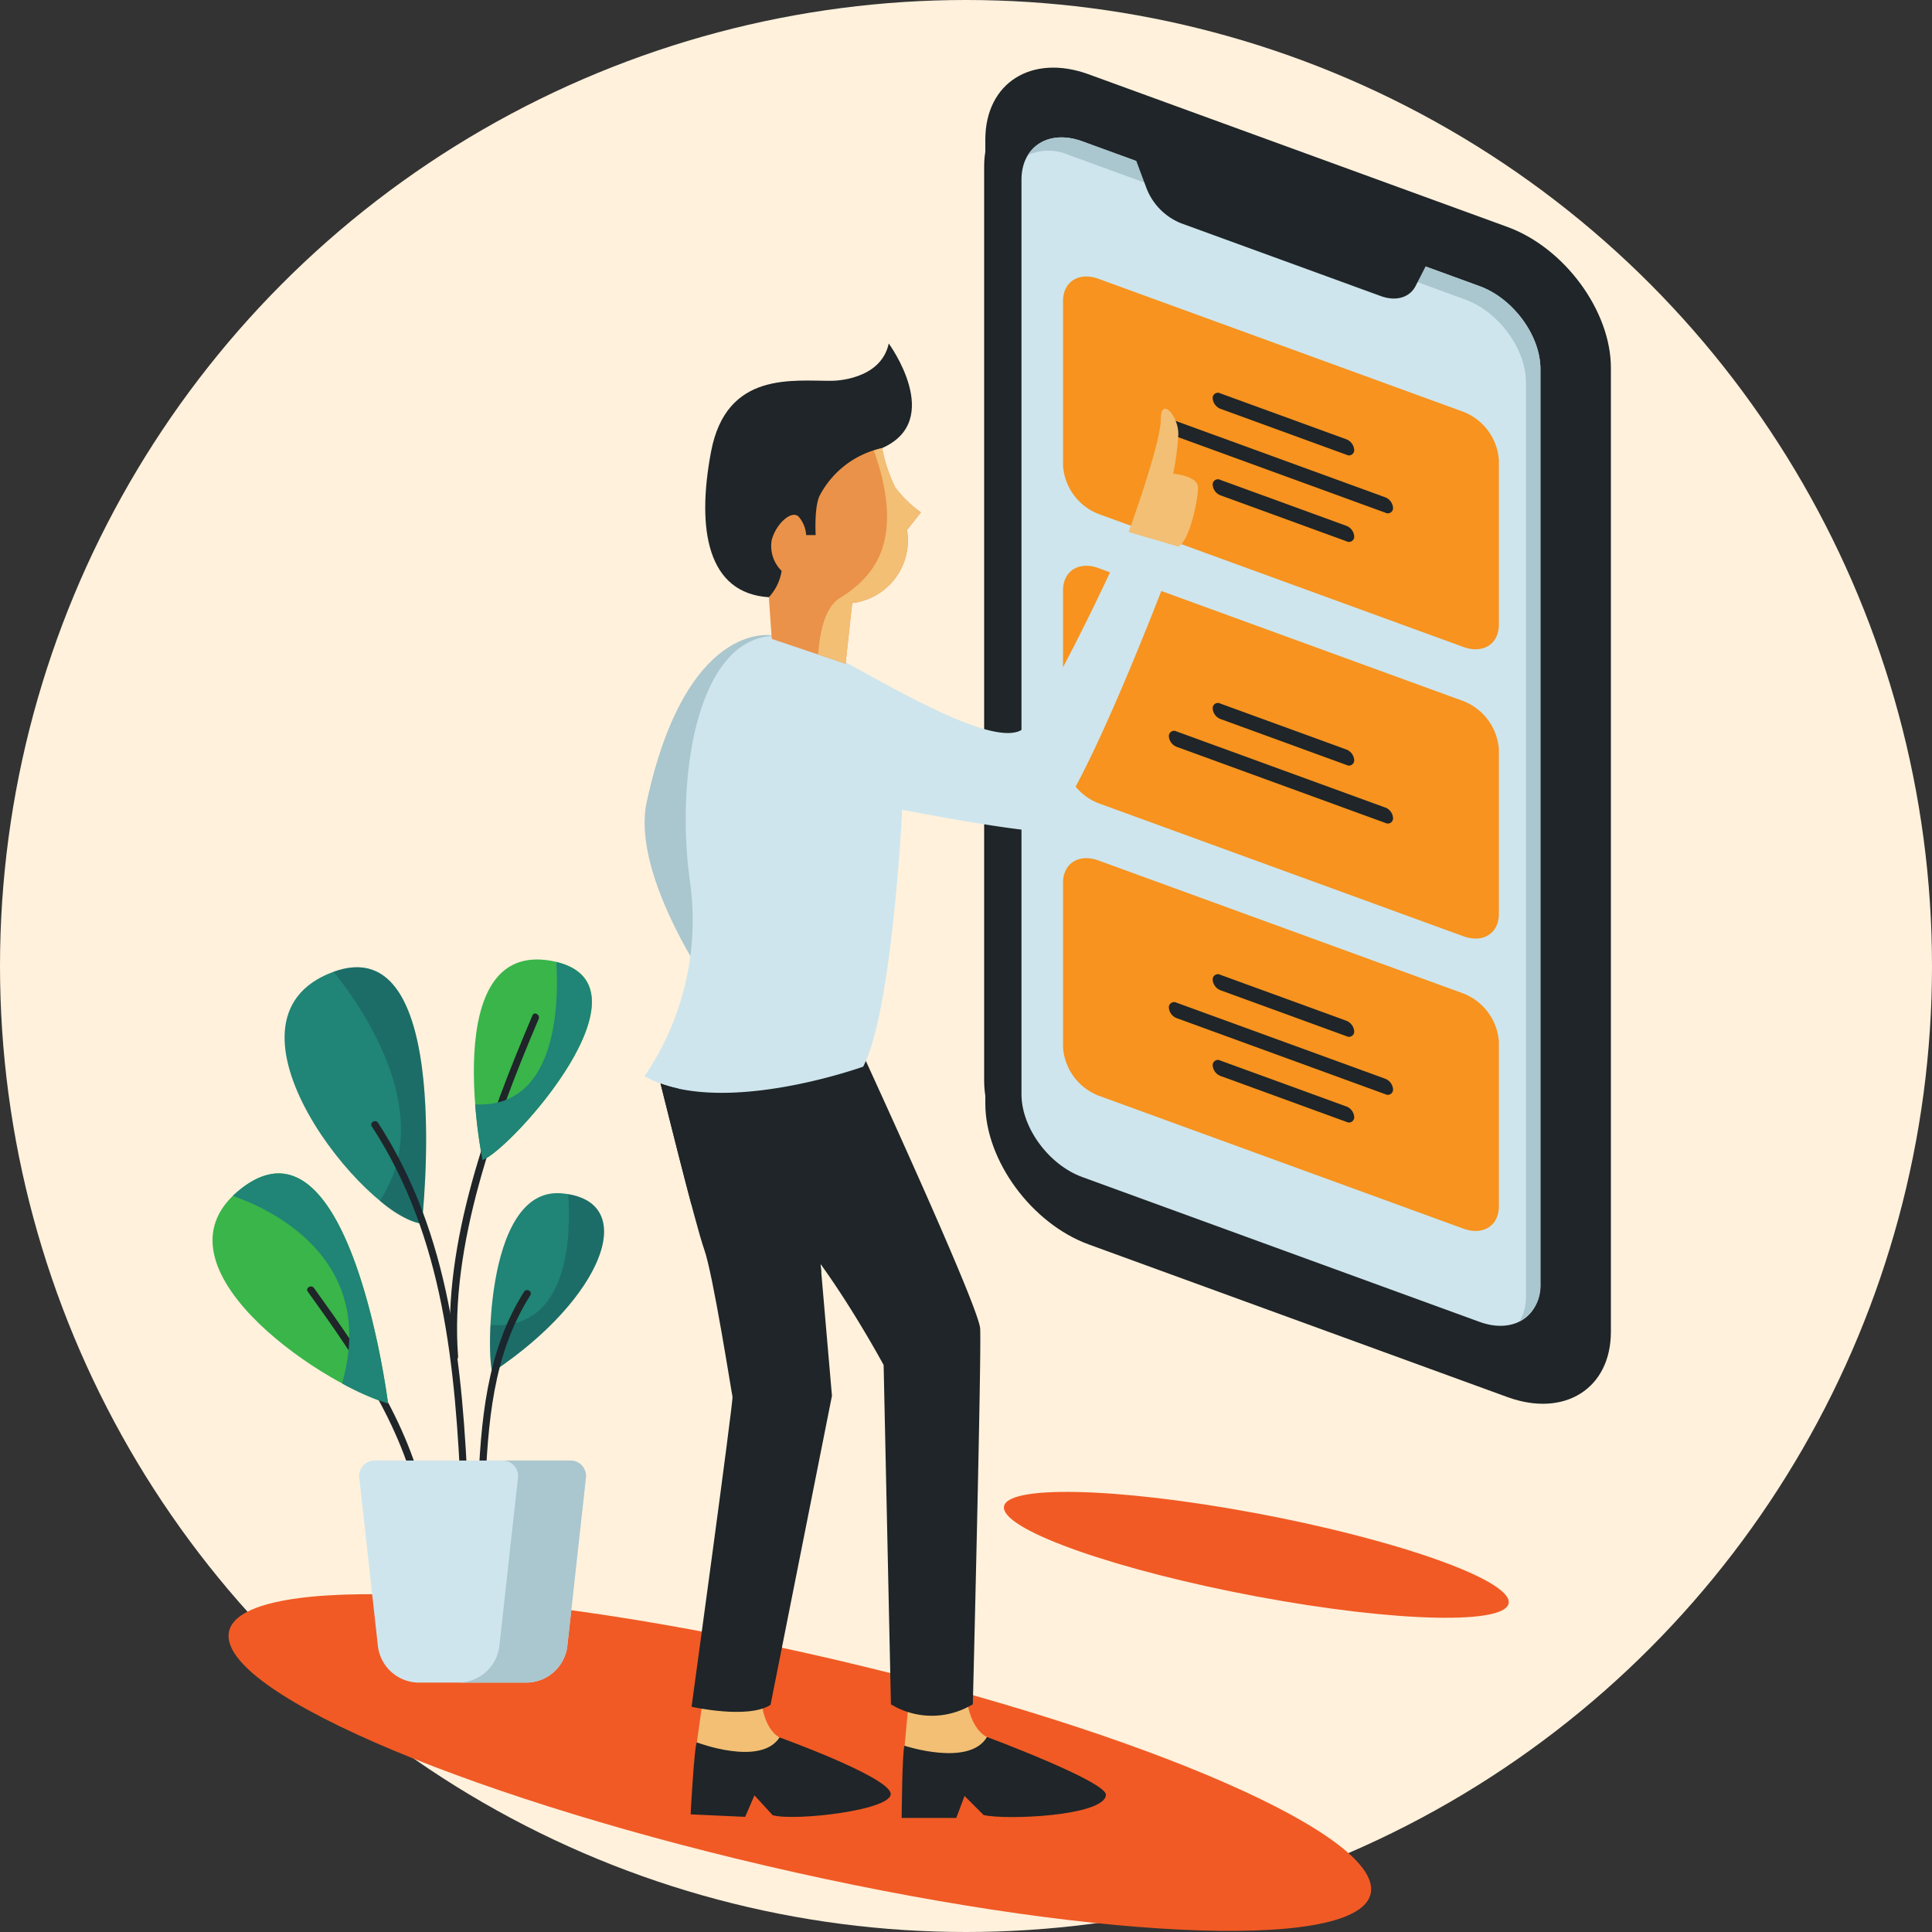 <svg xmlns="http://www.w3.org/2000/svg" xmlns:xlink="http://www.w3.org/1999/xlink" width="200" height="200" viewBox="0 0 200 200">
  <rect x="0" y="0" width="200" height="200" fill="#333333" stroke="none"/>
  <defs>
    <clipPath id="clip-path">
      <rect id="Rectangle_28" data-name="Rectangle 28" width="144.762" height="192.883" fill="none"/>
    </clipPath>
    <clipPath id="clip-path-3">
      <rect id="Rectangle_25" data-name="Rectangle 25" width="9.567" height="26.542" transform="translate(12.545 93.134)" fill="none"/>
    </clipPath>
    <clipPath id="clip-path-4">
      <rect id="Rectangle_26" data-name="Rectangle 26" width="11.803" height="18.392" transform="translate(28.728 116.62)" fill="none"/>
    </clipPath>
  </defs>
  <g id="Group_234" data-name="Group 234" transform="translate(-860 -1177)">
    <circle id="Ellipse_6" data-name="Ellipse 6" cx="100" cy="100" r="100" transform="translate(860 1177)" fill="#fff1dc"/>
    <g id="Group_49" data-name="Group 49" transform="translate(882 1184)">
      <g id="Group_48" data-name="Group 48" clip-path="url(#clip-path)">
        <g id="Group_47" data-name="Group 47">
          <g id="Group_46" data-name="Group 46" clip-path="url(#clip-path)">
            <path id="Path_463" data-name="Path 463" d="M119.94,188.648c.227-6.289-26.068-17.293-58.729-24.579s-59.324-8.093-59.551-1.8,26.068,17.293,58.73,24.579,59.323,8.093,59.55,1.8" fill="#f15a24"/>
            <path id="Path_464" data-name="Path 464" d="M90.043,118.694c-5.6-2.042-10.159-8.242-10.159-13.821V10.2c0-5.579,4.557-8.457,10.159-6.415l41.123,14.99c5.6,2.042,10.158,8.243,10.158,13.822v94.669c0,5.579-4.557,8.457-10.159,6.415Z" fill="#17161c"/>
            <path id="Path_465" data-name="Path 465" d="M90.7,121.822C84.8,119.669,80,113.133,80,107.252V7.456C80,1.574,84.8-1.459,90.7.693l43.35,15.8c5.9,2.153,10.708,8.689,10.708,14.57v99.8c0,5.881-4.8,8.914-10.709,6.762Z" fill="#1f2528"/>
            <path id="Path_466" data-name="Path 466" d="M90.043,114.851c-3.474-1.266-6.3-5.111-6.3-8.572V11.61c0-3.46,2.826-5.245,6.3-3.978l41.122,14.99c3.474,1.266,6.3,5.112,6.3,8.572v94.669c0,3.46-2.826,5.245-6.3,3.978Z" fill="#cee5ed"/>
            <path id="Path_467" data-name="Path 467" d="M131.165,22.622,90.043,7.632c-2.459-.9-4.588-.259-5.626,1.414a5.179,5.179,0,0,1,4.126-.039L129.665,24c3.474,1.266,6.3,5.112,6.3,8.572v94.669a4.8,4.8,0,0,1-.675,2.564,4.159,4.159,0,0,0,2.175-3.939V31.194c0-3.46-2.827-7.306-6.3-8.572" fill="#aac6ce"/>
            <path id="Path_468" data-name="Path 468" d="M125.9,19.942,95.308,8.79l1.36,3.651a6.394,6.394,0,0,0,3.6,3.673l20.676,7.536c1.565.571,2.98.159,3.6-1.049Z" fill="#1f2528"/>
            <path id="Path_469" data-name="Path 469" d="M129.495,35.633,91.713,21.861c-2.027-.739-3.67.3-3.67,2.317V41.21a5.8,5.8,0,0,0,3.67,4.993l37.782,13.772c2.027.739,3.669-.3,3.669-2.317V40.626a5.8,5.8,0,0,0-3.669-4.993" fill="#f7931e"/>
            <path id="Path_470" data-name="Path 470" d="M129.495,65.58,91.713,51.808c-2.027-.739-3.67.3-3.67,2.317V71.157a5.8,5.8,0,0,0,3.67,4.993l37.782,13.772c2.026.739,3.669-.3,3.669-2.317V70.573a5.8,5.8,0,0,0-3.669-4.993" fill="#f7931e"/>
            <path id="Path_471" data-name="Path 471" d="M129.495,95.848,91.713,82.076c-2.027-.739-3.67.3-3.67,2.317v17.032a5.8,5.8,0,0,0,3.67,4.993l37.782,13.772c2.026.739,3.669-.3,3.669-2.317V100.841a5.8,5.8,0,0,0-3.669-4.993" fill="#f7931e"/>
            <path id="Path_472" data-name="Path 472" d="M117.388,38.482l-13.052-4.758a.542.542,0,0,0-.8.506,1.268,1.268,0,0,0,.8,1.088l13.052,4.758a.541.541,0,0,0,.8-.505,1.269,1.269,0,0,0-.8-1.089" fill="#1f2528"/>
            <path id="Path_473" data-name="Path 473" d="M117.388,47.438,104.336,42.68a.542.542,0,0,0-.8.506,1.268,1.268,0,0,0,.8,1.088l13.052,4.758a.541.541,0,0,0,.8-.505,1.268,1.268,0,0,0-.8-1.089" fill="#1f2528"/>
            <path id="Path_474" data-name="Path 474" d="M121.409,44.485,99.8,36.608a.542.542,0,0,0-.8.5,1.269,1.269,0,0,0,.8,1.089l21.609,7.877a.541.541,0,0,0,.8-.5,1.269,1.269,0,0,0-.8-1.089" fill="#1f2528"/>
            <path id="Path_475" data-name="Path 475" d="M117.388,70.594l-13.052-4.758a.542.542,0,0,0-.8.506,1.268,1.268,0,0,0,.8,1.088l13.052,4.758a.541.541,0,0,0,.8-.505,1.269,1.269,0,0,0-.8-1.089" fill="#1f2528"/>
            <path id="Path_476" data-name="Path 476" d="M121.409,76.6,99.8,68.72a.542.542,0,0,0-.8.5,1.267,1.267,0,0,0,.8,1.089l21.609,7.878a.542.542,0,0,0,.8-.506,1.269,1.269,0,0,0-.8-1.089" fill="#1f2528"/>
            <path id="Path_477" data-name="Path 477" d="M117.388,98.672l-13.052-4.758a.542.542,0,0,0-.8.506,1.269,1.269,0,0,0,.8,1.088l13.052,4.758a.541.541,0,0,0,.8-.5,1.269,1.269,0,0,0-.8-1.089" fill="#1f2528"/>
            <path id="Path_478" data-name="Path 478" d="M117.388,107.547l-13.052-4.757a.542.542,0,0,0-.8.5,1.27,1.27,0,0,0,.8,1.089l13.052,4.758a.542.542,0,0,0,.8-.506,1.27,1.27,0,0,0-.8-1.089" fill="#1f2528"/>
            <path id="Path_479" data-name="Path 479" d="M121.409,104.675,99.8,96.8a.542.542,0,0,0-.8.505,1.267,1.267,0,0,0,.8,1.089l21.609,7.878a.542.542,0,0,0,.8-.506,1.269,1.269,0,0,0-.8-1.089" fill="#1f2528"/>
            <path id="Path_480" data-name="Path 480" d="M80.171,172.811s-1.968-.707-2.22-5.047H72.2l-.554,5.955,4.289,3.583,3.735-1.867Z" fill="#f2bf75"/>
            <path id="Path_481" data-name="Path 481" d="M71.643,173.719s6.711,2.22,8.528-.908c0,0,12.4,4.621,12.314,6-.142,2.183-10.4,2.631-12.667,2.076l-1.968-1.968-.858,2.271H71.34s.051-7.116.3-7.469" fill="#1f2528"/>
            <path id="Path_482" data-name="Path 482" d="M58.7,172.858s-1.933-.8-1.986-5.143l-5.747-.264-.828,5.923,4.12,3.776,3.816-1.694Z" fill="#f2bf75"/>
            <path id="Path_483" data-name="Path 483" d="M50.14,173.373s6.6,2.526,8.561-.516c0,0,10.854,3.91,11.478,5.706s-9.958,3-12.2,2.344L56.1,178.851l-.962,2.229-5.646-.26s.378-7.106.646-7.447" fill="#1f2528"/>
            <path id="Path_484" data-name="Path 484" d="M46.259,104.683s3.734,15.14,4.643,17.663,2.826,14.837,2.927,15.24-4.239,32.1-4.239,32.1,5.854,1.312,8.175-.2l6.358-31.994L61.4,106Z" fill="#1f2528"/>
            <path id="Path_485" data-name="Path 485" d="M47.067,103.876s5.752,9.841,10.9,14.231,11.506,16.2,11.506,16.2l.757,35.124a8.143,8.143,0,0,0,8.092.208l.386-.208s.908-36.486.757-38.908-13.02-30.279-13.02-30.279Z" fill="#1f2528"/>
            <path id="Path_486" data-name="Path 486" d="M69.321,39.382s-4.5,15.9-11.733,15.442c-6.333-.4-7.511-6.97-5.98-15.064,1.59-8.4,8.529-7.292,12.566-7.342,0,0,5,0,5.829-3.86,0,0,5.828,7.948-.682,10.824" fill="#1f2528"/>
            <path id="Path_487" data-name="Path 487" d="M57.838,58.769S49.025,57.207,44.947,76.02c-1.712,7.9,7.267,20.287,7.267,20.287L61.6,78.24Z" fill="#aac6ce"/>
            <path id="Path_488" data-name="Path 488" d="M94.831,48.087s3.331-9.159,3.331-11.657,1.892-.3,1.816,1.59a27.649,27.649,0,0,1-.53,4.011s2.574.227,2.574,1.439-.833,5.45-2.044,6.131Z" fill="#f2bf75"/>
            <path id="Path_489" data-name="Path 489" d="M62.736,60.048c5.853,3.012,18.395,10.9,21.271,8.327S94.832,48.088,94.832,48.088L99.979,49.6s-11,29.522-14.256,29.446-14.332-2.221-14.332-2.221-1.009,20.842-4.037,26.595c0,0-14.913,5.375-22.634.984a28.6,28.6,0,0,0,4.693-20.211c-1.74-12.6,1.628-30.165,13.323-24.147" fill="#cee5ed"/>
            <path id="Path_490" data-name="Path 490" d="M69.321,39.382a15.159,15.159,0,0,0,1.363,4.088,12.109,12.109,0,0,0,2.649,2.574L71.895,47.86a6.541,6.541,0,0,1-5.678,7.57l-.681,6.283-7.645-2.574-.3-4.315A5.172,5.172,0,0,0,58.913,52.1a3.615,3.615,0,0,1-1.022-3.217c.492-1.741,2.044-3.065,2.763-2.422a3.217,3.217,0,0,1,.8,1.93h.984s-.173-2.881.416-4.088a9.588,9.588,0,0,1,6.472-4.92" fill="#ea9249"/>
            <path id="Path_491" data-name="Path 491" d="M65.536,61.713l.681-6.283a6.54,6.54,0,0,0,5.677-7.57l1.439-1.816a12.127,12.127,0,0,1-2.65-2.574,15.181,15.181,0,0,1-1.362-4.088c-.306.071-.586.167-.87.26a22.453,22.453,0,0,1,1.324,5.565c.25,3.25-.264,6.923-4.813,9.687-1.542.938-2.1,3.483-2.269,5.862Z" fill="#f2bf75"/>
            <path id="Path_492" data-name="Path 492" d="M63.016,124.721c-5.031-1.138-9.786-4.148-13.456-7.084-1.2-4.532-2.744-10.733-3.181-12.478a13.965,13.965,0,0,0,1.8.521c1.915,3.053,6.01,9.212,9.786,12.424a34.624,34.624,0,0,1,4.979,5.744Z" fill="#1f2528"/>
            <path id="Path_493" data-name="Path 493" d="M134.184,158.828c-.072-2.39-11.83-6.51-26.26-9.2s-26.074-2.935-26-.545,11.829,6.51,26.26,9.2,26.074,2.935,26,.544" fill="#f15a24"/>
            <path id="Path_494" data-name="Path 494" d="M21.663,119.677S25.2,88.821,12.426,93.635c-13.161,4.961,3.341,25.354,9.237,26.042" fill="#208476"/>
            <path id="Path_495" data-name="Path 495" d="M18.175,138.3S14.3,107.418,3.066,115.967c-10.171,7.739,7.591,20.047,15.109,22.332" fill="#39b54a"/>
            <path id="Path_496" data-name="Path 496" d="M9.864,126.712c5.136,7.126,10.13,14.368,11.725,23.181.084.468.8.27.713-.2-1.6-8.868-6.622-16.175-11.8-23.358-.276-.383-.918-.014-.639.374" fill="#1f2528"/>
            <path id="Path_497" data-name="Path 497" d="M27.953,113.093s-4.619-22.7,7.075-20.637-4.127,19.556-7.075,20.637" fill="#39b54a"/>
            <path id="Path_498" data-name="Path 498" d="M29.034,135.006c-.6.4-1.18-19.162,7.075-18.474s4.422,10.809-7.075,18.474" fill="#208476"/>
            <path id="Path_499" data-name="Path 499" d="M25.423,133.428c-.9-11.5,3.88-24.465,8.338-34.945.184-.434-.453-.811-.639-.374-4.532,10.653-9.356,23.58-8.439,35.319.037.472.777.476.74,0" fill="#1f2528"/>
            <path id="Path_500" data-name="Path 500" d="M26.474,148.033c-.594-13.493-1.783-27.193-9.342-38.8-.259-.4-.9-.027-.639.374,7.5,11.5,8.652,25.047,9.241,38.422.021.475.761.477.74,0" fill="#1f2528"/>
            <path id="Path_501" data-name="Path 501" d="M28.21,147.442c.305-7.1.777-14.188,4.684-20.348.256-.4-.384-.776-.639-.374-3.963,6.25-4.476,13.51-4.785,20.722-.021.477.719.476.74,0" fill="#1f2528"/>
            <path id="Path_502" data-name="Path 502" d="M15.194,145.968l1.921,17.394a4.292,4.292,0,0,0,4.266,3.82H32.468a4.293,4.293,0,0,0,4.266-3.82l1.92-17.394a1.6,1.6,0,0,0-1.588-1.774H16.783a1.6,1.6,0,0,0-1.589,1.774" fill="#cee5ed"/>
            <path id="Path_503" data-name="Path 503" d="M37.066,144.194H30.033a1.6,1.6,0,0,1,1.589,1.774L29.7,163.361a4.292,4.292,0,0,1-4.265,3.821h7.032a4.291,4.291,0,0,0,4.265-3.821l1.921-17.393a1.6,1.6,0,0,0-1.588-1.774" fill="#aac6ce"/>
            <g id="Group_42" data-name="Group 42" opacity="0.26">
              <g id="Group_41" data-name="Group 41">
                <g id="Group_40" data-name="Group 40" clip-path="url(#clip-path-3)">
                  <path id="Path_504" data-name="Path 504" d="M17.32,117.3a9.709,9.709,0,0,0,4.343,2.38S25.174,89.028,12.545,93.6c3.375,4.223,10.577,14.97,4.775,23.7" fill="#0f2a3f"/>
                </g>
              </g>
            </g>
            <g id="Group_45" data-name="Group 45" opacity="0.26">
              <g id="Group_44" data-name="Group 44">
                <g id="Group_43" data-name="Group 43" clip-path="url(#clip-path-4)">
                  <path id="Path_505" data-name="Path 505" d="M36.821,116.62c.282,3.887.244,14.158-8.046,13.541-.139,2.852.059,4.979.259,4.846,11.151-7.434,15.091-17.179,7.787-18.387" fill="#0f2a3f"/>
                </g>
              </g>
            </g>
            <path id="Path_506" data-name="Path 506" d="M35.589,92.587c.257,4.024.2,15.186-8.4,14.737a52.813,52.813,0,0,0,.759,5.769c2.9-1.063,18.209-17.964,7.636-20.506" fill="#208476"/>
            <path id="Path_507" data-name="Path 507" d="M18.175,138.3S14.3,107.418,3.066,115.967a10.5,10.5,0,0,0-.962.833c3.51,1.211,15.083,6.279,11.305,19.409a27.143,27.143,0,0,0,4.766,2.09" fill="#208476"/>
          </g>
        </g>
      </g>
    </g>
  </g>
</svg>
